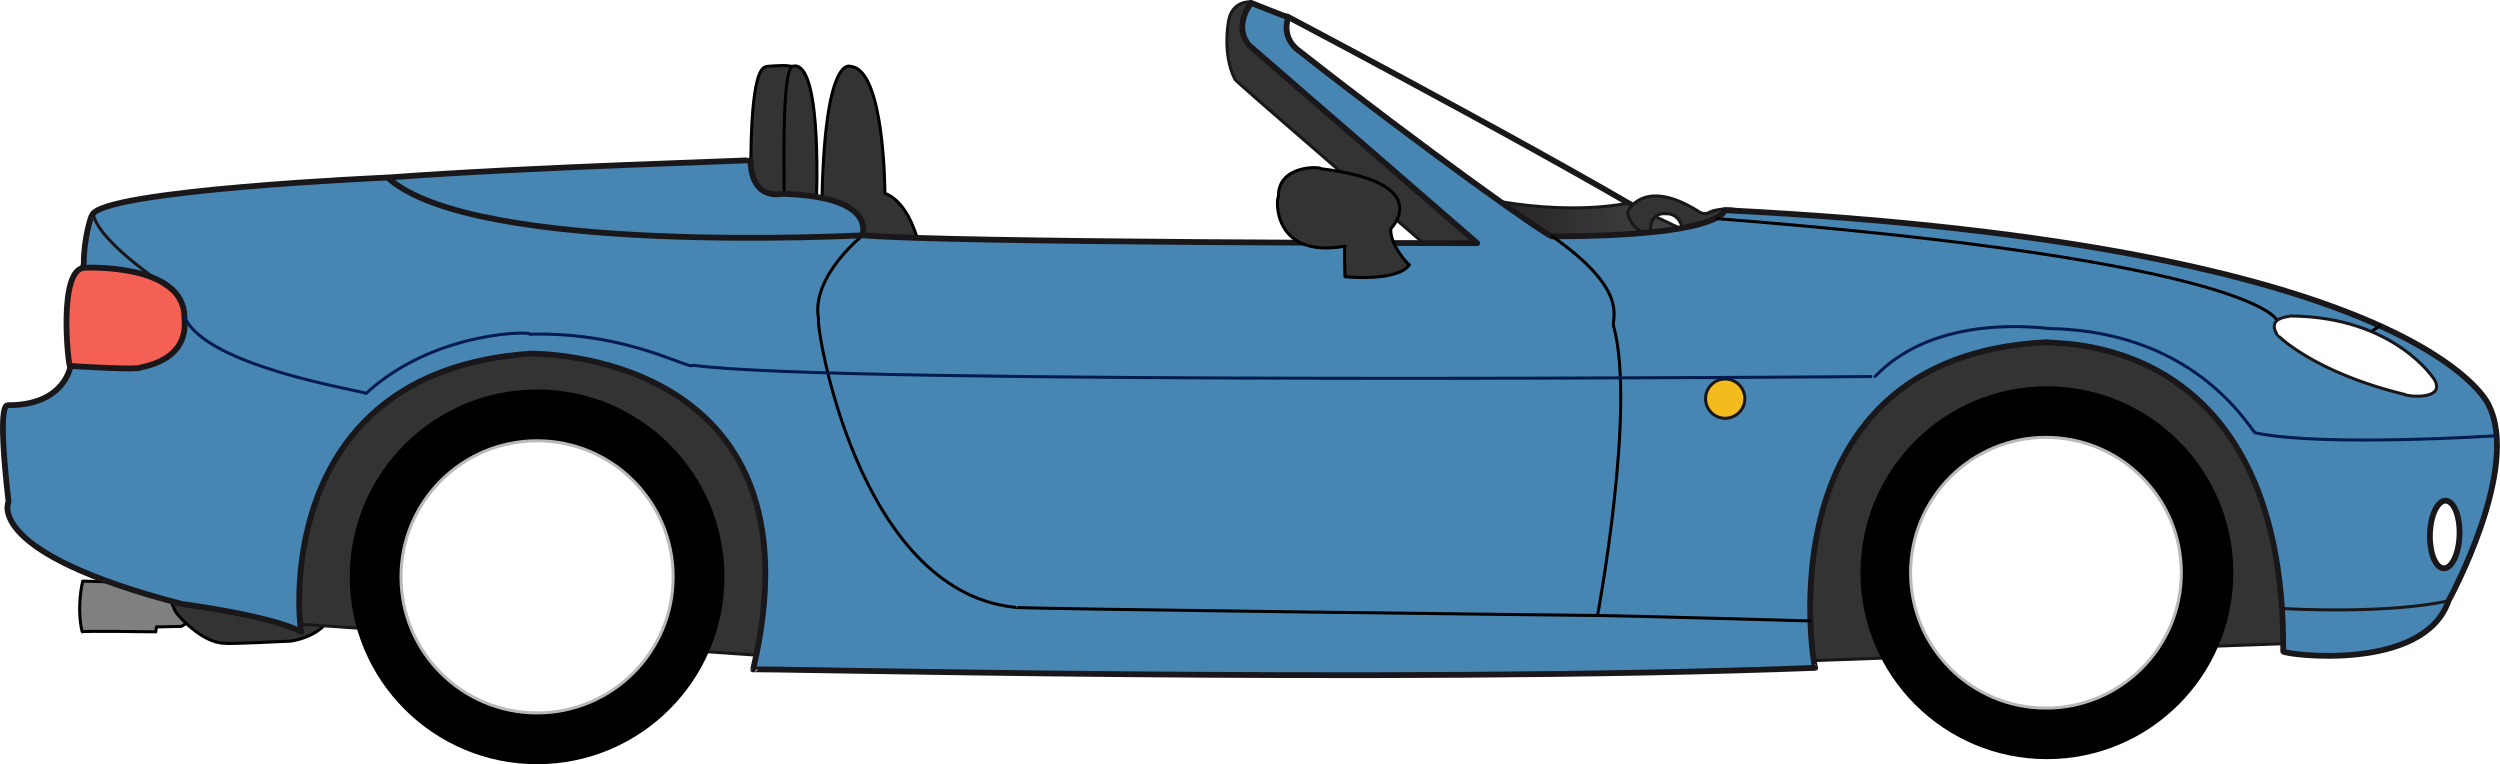 <?xml version="1.0" encoding="UTF-8" standalone="no"?>
<svg
   xmlns:dc="http://purl.org/dc/elements/1.1/"
   xmlns:cc="http://creativecommons.org/ns#"
   xmlns:rdf="http://www.w3.org/1999/02/22-rdf-syntax-ns#"
   xmlns:svg="http://www.w3.org/2000/svg"
   xmlns="http://www.w3.org/2000/svg"
   xmlns:sodipodi="http://sodipodi.sourceforge.net/DTD/sodipodi-0.dtd"
   xmlns:inkscape="http://www.inkscape.org/namespaces/inkscape"
   width="490.701"
   height="150"
   viewBox="0 0 490.701 150"
   version="1.1"
   xml:space="preserve"
   style="clip-rule:evenodd;fill-rule:evenodd;stroke-linecap:round;stroke-linejoin:round"
   id="svg168"
   sodipodi:docname="cabriolet.svg"
   inkscape:version="1.0 (4035a4fb49, 2020-05-01)"><sodipodi:namedview
     fit-margin-bottom="0"
     fit-margin-right="0"
     fit-margin-left="0"
     fit-margin-top="0"
     inkscape:document-rotation="0"
     pagecolor="#ffffff"
     bordercolor="#666666"
     borderopacity="1"
     objecttolerance="10"
     gridtolerance="10"
     guidetolerance="10"
     inkscape:pageopacity="0"
     inkscape:pageshadow="2"
     inkscape:window-width="1920"
     inkscape:window-height="1017"
     id="namedview170"
     showgrid="false"
     inkscape:zoom="1.0213415"
     inkscape:cx="349.92603"
     inkscape:cy="58.610958"
     inkscape:window-x="-8"
     inkscape:window-y="-8"
     inkscape:window-maximized="1"
     inkscape:current-layer="svg168" /><g
     transform="matrix(5.986,0,0,5.986,-0.028,-0.251)"
     id="cat_cabriolet"><g
       id="g40"><path
         d="m 41.147,1.469 9.014,7.136 5.554,-0.482 C 53.194,6.379 42.22,0.584 42.22,0.584 42.138,0.569 42.062,0.562 41.992,0.562 c -0.8,0 -0.845,0.907 -0.845,0.907 z"
         style="fill:url(#_Linear1);fill-rule:nonzero"
         id="path2" /><path
         d="m 42.219,0.584 c 0,0 10.974,5.794 13.496,7.539 L 50.161,8.605 41.146,1.469 c 0,0 0.054,-1.073 1.073,-0.885 z"
         style="fill:#ffffff;stroke:#1a171b;stroke-width:0.19px"
         id="path4" /><path
         d="m 29.02,6.378 c 0,0 0,-4.077 -1.127,-4.158 0,0 -0.859,-0.455 -0.939,4.534 -0.027,0.027 0.054,1.825 0.054,1.825 l 3.273,0.242 c 0,0 -0.188,-2.012 -1.261,-2.443 z"
         style="fill:#333333;fill-rule:nonzero;stroke:#000000;stroke-width:0.1px"
         id="path6" /><path
         d="m 2.7,20.76 c -0.001,-0.036 2.414,0 2.414,0 L 5.132,20.599 5.955,20.581 7.69,19.49 3.987,19.133 2.718,19.096 c 0,0 -0.215,0.823 -0.018,1.664 z m 0,0 z"
         style="fill:url(#_Linear2);fill-rule:nonzero"
         id="path8" /><path
         d="M 3.987,19.133 2.718,19.096 c 0,0 -0.215,0.824 -0.019,1.664 -0.018,-0.036 2.415,0 2.415,0 L 5.132,20.599 5.955,20.581 7.69,19.49 Z"
         style="fill:#808080;stroke:#000000;stroke-width:0.1px"
         id="path10" /><path
         d="m 5.812,20.17 c 0,0 0.787,0.965 1.574,0.965 0,0.036 2.146,-0.071 2.146,-0.071 0,0 1.807,-0.215 1.324,-1.789 -0.006,0.017 -5.438,-0.25 -5.438,-0.25 0,0 0.197,0.912 0.394,1.145 z"
         style="fill:url(#_Linear3);fill-rule:nonzero"
         id="path12" /><path
         d="m 5.812,20.17 c 0,0 0.787,0.965 1.574,0.965 0,0.036 2.146,-0.071 2.146,-0.071 0,0 1.807,-0.215 1.324,-1.789 0.018,0.017 -5.438,-0.25 -5.438,-0.25 0,0 0.197,0.912 0.394,1.145 z"
         style="fill:#333333;stroke:#000000;stroke-width:0.1px"
         id="path14" /><path
         d="M 75.247,21.135 58.827,21.726 57.164,10.35 73.101,10.403 Z"
         style="fill:#333333;fill-rule:nonzero;stroke:#1a171b;stroke-width:0.1px"
         id="path16" /><path
         d="M 26.202,21.618 9.568,20.492 8.12,10.833 24.056,10.887 Z"
         style="fill:#333333;fill-rule:nonzero;stroke:#1a171b;stroke-width:0.1px"
         id="path18" /><path
         d="m 50.528,8.74 4.633,-1.18 c 0,0 -1.825,-0.877 -1.842,-0.841 -2.505,0.43 -5.081,-0.268 -5.081,-0.268 z"
         style="fill:url(#_Linear4);fill-rule:nonzero"
         id="path20" /><path
         d="m 48.239,6.451 c 0,0 2.575,0.698 5.08,0.268 0.017,-0.036 1.842,0.841 1.842,0.841 l -4.633,1.18 z"
         style="fill:none;stroke:#1a171b;stroke-width:0.1px"
         id="path22" /><path
         d="m 53.367,7.01 c 0.148,0.644 0.738,0.751 0.752,0.724 -0.054,-0.765 0.483,-0.684 0.496,-0.684 0.483,-0.027 0.563,0.51 0.563,0.51 0,0 0.966,0.295 1.034,0.295 0.066,0 1.274,-0.711 1.301,-0.725 C 56.829,6.701 56.077,6.983 56.091,6.983 55.944,7.089 55.807,7.041 55.726,6.993 55.673,6.963 55.643,6.932 55.648,6.942 55.073,6.588 54.63,6.468 54.295,6.468 53.59,6.468 53.359,7 53.367,7.01 Z"
         style="fill:url(#_Linear5);fill-rule:nonzero"
         id="path24" /><path
         d="m 55.179,7.559 c 0,0 -0.081,-0.536 -0.563,-0.509 -0.014,0 -0.551,-0.081 -0.497,0.684 -0.014,0.027 -0.604,-0.081 -0.751,-0.724 -0.014,-0.014 0.496,-1.168 2.28,-0.067 -0.013,-0.028 0.202,0.214 0.443,0.04 -0.014,0 0.738,-0.282 1.422,0.147 -0.027,0.014 -1.235,0.725 -1.301,0.725 -0.068,0 -1.033,-0.296 -1.033,-0.296 z"
         style="fill:#333333;stroke:#1a171b;stroke-width:0.1px"
         id="path26" /><path
         d="m 40.288,0.745 c 0,0 -0.214,1.073 0.215,1.905 0,0.053 6.707,5.822 6.707,5.822 L 49.437,8.257 42.247,2.032 41.012,0.101 c 0,0 -0.008,-0.001 -0.022,-0.001 -0.113,0 -0.611,0.035 -0.702,0.645 z"
         style="fill:url(#_Linear6);fill-rule:nonzero"
         id="path28" /><path
         d="m 41.013,0.101 c 0,0 -0.622,-0.045 -0.725,0.644 0,0 -0.215,1.073 0.215,1.905 0,0.053 6.707,5.822 6.707,5.822 l 2.227,-0.214 -7.19,-6.226 z"
         style="fill:#333333;stroke:#1a171b;stroke-width:0.1px"
         id="path30" /><path
         d="M 25.228,2.212 C 25.099,2.264 24.519,1.811 24.64,6.898 l 1.704,-0.036 c 0,0 0.651,-3.702 -0.282,-4.591 -0.067,-0.063 -0.22,-0.08 -0.382,-0.08 -0.171,0 -0.352,0.018 -0.452,0.021 z"
         style="fill:url(#_Linear7);fill-rule:nonzero"
         id="path32" /><path
         d="m 26.344,6.862 c 0,0 0.65,-3.702 -0.282,-4.591 C 25.925,2.141 25.423,2.207 25.228,2.212 25.099,2.264 24.519,1.811 24.64,6.898 Z"
         style="fill:#333333;stroke:#000000;stroke-width:0.1px"
         id="path34" /><path
         d="M 26.044,2.208 C 25.918,2.207 25.632,2.206 25.729,6.898 l 1.037,-0.036 c 0,0 0.229,-4.623 -0.688,-4.659 -0.009,0.005 -0.02,0.005 -0.034,0.005 z"
         style="fill:url(#_Linear8);fill-rule:nonzero"
         id="path36" /><path
         d="m 26.766,6.862 c 0,0 0.229,-4.622 -0.688,-4.659 -0.097,0.054 -0.456,-0.482 -0.349,4.695 z"
         style="fill:#333333;stroke:#000000;stroke-width:0.1px"
         id="path38" /></g><path
       d="m 40.958,1.522 7.486,6.494 c 0,0 -17.358,-0.009 -20.149,-0.259 -0.036,-0.036 0.501,-1.253 -2.611,-1.36 -0.072,0 -1.038,0.251 -1.074,-1.108 -0.035,0.035 -7.046,0.213 -11.84,0.571 0,0 -9.48,0.412 -9.748,1.244 -0.027,0 -0.269,0.751 -0.269,1.556 -0.027,0.053 -0.428,3.353 -0.428,3.353 0,0 -0.162,1.315 -2.04,1.315 -0.002,0.002 -0.007,0.002 -0.015,0.001 -0.073,-0.006 -0.352,-0.012 0.015,3.165 -0.027,0.027 -0.751,1.69 5.688,3.353 0,0 2.891,0.376 3.914,0.911 -0.085,-0.174 -1.033,-8.539 7.515,-9.12 0,0 9.767,-0.161 7.298,10.356 0,-0.019 2.608,0.036 6.604,0.092 7.265,0.1 19.116,0.2 28.221,-0.146 -0.054,0 -1.825,-10.249 7.62,-10.678 -0.054,0.107 7.78,-0.59 7.727,10.142 0.053,0.107 4.614,0.697 5.419,-1.663 0,0 2.397,-4.347 1.305,-6.44 0,0 -2.217,-5.223 -25.04,-6.368 0,0.072 -0.286,0.859 -5.653,0.859 -0.071,0.071 -4.292,-2.933 -8.298,-6.081 0,0 -0.6,-0.376 -0.358,-1.101 -0.027,0 -1.217,-0.473 -1.217,-0.473 0,0 -0.607,0.742 -0.072,1.385 z M 9.891,20.76 c -0.002,0 -0.003,-0.001 -0.004,-0.002 0.002,0.003 0.003,0.004 0.004,0.002 z"
       style="fill:#4786b3;fill-opacity:1;fill-rule:nonzero"
       id="path42" /><g
       id="g93"><clipPath
         id="_clip10"><rect
           x="0.003"
           y="0.04"
           width="81.975"
           height="25.06"
           id="rect44" /></clipPath><g
         clip-path="url(#_clip10)"
         id="g91"><path
           d="m 81.596,13.301 c 0,0 -2.217,-5.223 -25.04,-6.368 0,0.072 -0.286,0.859 -5.653,0.859 -0.07,0.072 -4.292,-2.933 -8.298,-6.081 0,0 -0.599,-0.376 -0.358,-1.1 -0.027,0 -1.216,-0.474 -1.216,-0.474 0,0 -0.608,0.742 -0.073,1.386 l 7.486,6.493 c 0,0 -17.359,-0.009 -20.149,-0.26 -0.035,-0.036 0.501,-1.252 -2.611,-1.359 -0.072,0 -1.038,0.251 -1.073,-1.109 -0.036,0.036 -7.047,0.214 -11.841,0.572 0,0 -9.48,0.411 -9.748,1.244 -0.027,0 -0.269,0.751 -0.269,1.556 -0.027,0.053 -0.429,3.353 -0.429,3.353 0,0 -0.161,1.315 -2.039,1.315 -0.027,0.026 -0.402,-0.322 0,3.166 -0.027,0.027 -0.751,1.69 5.688,3.353 0,0 2.898,0.376 3.918,0.913 -0.054,0.107 -1.181,-8.531 7.511,-9.122 0,0 9.766,-0.161 7.298,10.356 0,-0.053 20.713,0.483 34.825,-0.053 -0.054,0 -1.825,-10.249 7.619,-10.679 -0.053,0.107 7.781,-0.59 7.728,10.141 0.053,0.108 4.614,0.698 5.419,-1.662 0,0 2.397,-4.347 1.305,-6.44 z"
           style="fill:none;stroke:#1a171b;stroke-width:0.19px"
           id="path47" /><path
           d="m 11.472,18.957 c 0,-3.394 2.751,-6.144 6.144,-6.144 3.392,0 6.143,2.75 6.143,6.144 0,3.392 -2.751,6.143 -6.143,6.143 -3.393,0 -6.144,-2.751 -6.144,-6.143"
           style="fill-rule:nonzero"
           id="path49" /><path
           d="m 61.01,18.822 c 0,-3.376 2.737,-6.113 6.112,-6.113 3.376,0 6.113,2.737 6.113,6.113 0,3.376 -2.737,6.112 -6.113,6.112 -3.375,0 -6.112,-2.736 -6.112,-6.112"
           style="fill-rule:nonzero"
           id="path51" /><path
           d="m 13.154,18.957 c 0,2.464 1.997,4.461 4.462,4.461 2.463,0 4.461,-1.997 4.461,-4.461 0,-2.464 -1.998,-4.461 -4.461,-4.461 -2.465,0 -4.462,1.997 -4.462,4.461 z"
           style="fill:#ffffff;fill-rule:nonzero"
           id="path53" /><path
           d="m 13.154,18.957 c 0,-2.464 1.998,-4.462 4.462,-4.462 2.463,0 4.461,1.998 4.461,4.462 0,2.464 -1.998,4.461 -4.461,4.461 -2.464,0 -4.462,-1.997 -4.462,-4.461 z"
           style="fill:none;stroke:#b9b9b9;stroke-width:0.1px"
           id="path55" /><path
           d="m 62.653,18.822 c 0,2.451 1.988,4.438 4.439,4.438 2.451,0 4.438,-1.987 4.438,-4.438 0,-2.452 -1.987,-4.439 -4.438,-4.439 -2.451,0 -4.439,1.987 -4.439,4.439 z"
           style="fill:#ffffff;fill-rule:nonzero"
           id="path57" /><path
           d="m 62.653,18.822 c 0,-2.452 1.988,-4.439 4.439,-4.439 2.452,0 4.438,1.987 4.438,4.439 0,2.451 -1.986,4.438 -4.438,4.438 -2.451,0 -4.439,-1.987 -4.439,-4.438 z"
           style="fill:none;stroke:#b9b9b9;stroke-width:0.1px"
           id="path59" /><path
           d="m 57.218,13.114 c 0,-0.356 -0.289,-0.645 -0.645,-0.645 -0.355,0 -0.643,0.289 -0.643,0.645 0,0.355 0.288,0.643 0.643,0.643 0.356,0 0.645,-0.288 0.645,-0.643"
           style="fill:#f3bb1e;fill-rule:nonzero"
           id="path61" /><path
           d="m 57.218,13.114 c 0,-0.356 -0.289,-0.645 -0.645,-0.645 -0.355,0 -0.643,0.289 -0.643,0.645 0,0.355 0.288,0.643 0.643,0.643 0.356,0 0.645,-0.288 0.645,-0.643 z"
           style="fill:none;stroke:#1a171b;stroke-width:0.1px"
           id="path63" /><path
           d="m 2.78,8.821 c 0,0 3.247,-0.161 3.273,1.609 -0.026,0.081 0.296,1.315 -1.448,1.664 C 4.551,12.175 2.673,12.067 2.297,12.04 2.244,12.04 1.895,8.847 2.78,8.821 Z"
           style="fill:#f46154;fill-rule:nonzero;stroke:#1a171b;stroke-width:0.19px"
           id="path65" /><path
           d="m 41.925,6.504 c -0.033,-0.016 -0.088,0.409 0.094,0.834 0.217,0.504 0.768,1.009 2.088,0.776 -0.036,0.036 0,1.002 0,1.002 0,0 1.717,0.179 2.11,-0.394 -0.036,0 -0.643,-0.644 -0.608,-1.18 0,0 1.503,-1.502 -2.289,-1.967 0,-0.019 -0.09,-0.036 -0.223,-0.036 -0.401,0 -1.199,0.16 -1.172,0.965 z"
           style="fill:#333333;fill-rule:nonzero"
           id="path67" /><path
           d="m 45.609,7.542 c 0,0 1.503,-1.502 -2.289,-1.968 0,-0.071 -1.431,-0.143 -1.395,0.93 -0.072,-0.035 -0.251,2.039 2.182,1.61 -0.036,0.036 0,1.002 0,1.002 0,0 1.717,0.178 2.111,-0.394 -0.036,0 -0.644,-0.644 -0.609,-1.18 z"
           style="fill:none;stroke:#000000;stroke-width:0.1px"
           id="path69" /><path
           d="m 28.295,7.757 c 0,0 -1.717,1.359 -1.449,2.754 -0.107,0.107 1.234,8.907 6.44,9.444 0,0.054 19.102,0.269 19.102,0.269 0,0 1.275,-6.815 0.523,-9.499 -0.053,-0.281 0.515,-1.162 -2.007,-2.933"
           style="fill:none;stroke:#000000;stroke-width:0.1px"
           id="path71" /><path
           d="m 28.295,7.757 c 0,0 -12.748,0.688 -15.574,-1.888"
           style="fill:none;stroke:#1a171b;stroke-width:0.19px"
           id="path73" /><path
           d="m 59.346,20.402 c 0,0 -5.67,-0.161 -6.958,-0.179"
           style="fill:none;stroke:#000000;stroke-width:0.1px"
           id="path75" /><path
           d="m 80.652,17.583 c -0.018,0.613 -0.25,1.102 -0.518,1.094 -0.268,-0.008 -0.47,-0.512 -0.452,-1.124 0.018,-0.612 0.251,-1.103 0.519,-1.094 0.268,0.008 0.47,0.511 0.451,1.124"
           style="fill:#e6e6e6;fill-rule:nonzero"
           id="path77" /><path
           d="m 80.652,17.583 c -0.018,0.613 -0.25,1.102 -0.518,1.094 -0.268,-0.008 -0.47,-0.512 -0.452,-1.124 0.018,-0.612 0.251,-1.103 0.519,-1.094 0.268,0.008 0.47,0.511 0.451,1.124 z"
           style="fill:#ffffff;stroke:#1a171b;stroke-width:0.19px"
           id="path79" /><path
           d="m 5.849,9.698 c 0,0 -2.625,-1.66 -2.784,-2.641"
           style="fill:none;stroke:#1a171b;stroke-width:0.1px"
           id="path81" /><path
           d="m 80.291,19.741 c 0,0 -1.673,0.44 -5.464,0.255"
           style="fill:none;stroke:#1a171b;stroke-width:0.1px"
           id="path83" /><path
           d="m 81.832,14.331 c 0,0 -5.641,0.369 -7.861,-0.093 -0.093,0.093 -1.757,-3.329 -6.751,-3.422 -0.186,0 -3.7,-0.555 -5.734,1.572 0.092,0 -34.22,0.278 -38.752,-0.37 -0.092,0.186 -2.127,-1.109 -5.364,-1.017 0.277,-0.092 -3.052,-0.185 -5.364,1.942 C 11.914,12.851 6.76,12.079 6.054,10.43"
           style="fill:none;stroke:#001c4f;stroke-width:0.1px"
           id="path85" /><path
           d="m 78.04,10.724 -0.555,0.37 -2.821,-0.555 c 0,0 -0.693,-1.942 -18.358,-3.329"
           style="fill:none;stroke:#000000;stroke-width:0.1px"
           id="path87" /><path
           d="m 79.835,12.496 c 0,0 -1.288,-2.066 -4.722,-2.093 -0.027,0.027 -0.778,0.027 -0.456,0.591 0,0.027 1.207,1.261 4.212,1.985 0,0.054 1.342,0.215 0.966,-0.483 z"
           style="fill:#ffffff;fill-rule:nonzero;stroke:#1a171b;stroke-width:0.1px"
           id="path89" /></g></g></g><defs
     id="defs166"><linearGradient
       id="_Linear1"
       x1="0"
       y1="0"
       x2="1"
       y2="0"
       gradientUnits="userSpaceOnUse"
       gradientTransform="matrix(0,8.044,8.044,0,48.431,0.562)"><stop
         offset="0%"
         style="stop-color:#f2f3ff;stop-opacity:1"
         id="stop96" /><stop
         offset="100%"
         style="stop-color:#edf4ff;stop-opacity:1"
         id="stop98" /></linearGradient><linearGradient
       id="_Linear2"
       x1="0"
       y1="0"
       x2="1"
       y2="0"
       gradientUnits="userSpaceOnUse"
       gradientTransform="matrix(0,1.664,1.664,0,5.153,19.096)"><stop
         offset="0%"
         style="stop-color:#999b9e;stop-opacity:1"
         id="stop101" /><stop
         offset="100%"
         style="stop-color:#616264;stop-opacity:1"
         id="stop103" /></linearGradient><linearGradient
       id="_Linear3"
       x1="0"
       y1="0"
       x2="1"
       y2="0"
       gradientUnits="userSpaceOnUse"
       gradientTransform="matrix(0,2.117,2.117,0,8.178,19.025)"><stop
         offset="0%"
         style="stop-color:#231f20;stop-opacity:1"
         id="stop106" /><stop
         offset="100%"
         style="stop-color:#595a5c;stop-opacity:1"
         id="stop108" /></linearGradient><linearGradient
       id="_Linear4"
       x1="0"
       y1="0"
       x2="1"
       y2="0"
       gradientUnits="userSpaceOnUse"
       gradientTransform="matrix(6.922,0,0,-6.922,48.239,7.596)"><stop
         offset="0%"
         style="stop-color:#231f20;stop-opacity:1"
         id="stop111" /><stop
         offset="100%"
         style="stop-color:#434345;stop-opacity:1"
         id="stop113" /></linearGradient><linearGradient
       id="_Linear5"
       x1="0"
       y1="0"
       x2="1"
       y2="0"
       gradientUnits="userSpaceOnUse"
       gradientTransform="matrix(4.145,0,0,-4.145,53.367,7.161)"><stop
         offset="0%"
         style="stop-color:#231f20;stop-opacity:1"
         id="stop116" /><stop
         offset="100%"
         style="stop-color:#434345;stop-opacity:1"
         id="stop118" /></linearGradient><linearGradient
       id="_Linear6"
       x1="0"
       y1="0"
       x2="1"
       y2="0"
       gradientUnits="userSpaceOnUse"
       gradientTransform="matrix(0,8.372,8.372,0,44.836,0.1)"><stop
         offset="0%"
         style="stop-color:#231f20;stop-opacity:1"
         id="stop121" /><stop
         offset="100%"
         style="stop-color:#292728;stop-opacity:1"
         id="stop123" /></linearGradient><linearGradient
       id="_Linear7"
       x1="0"
       y1="0"
       x2="1"
       y2="0"
       gradientUnits="userSpaceOnUse"
       gradientTransform="matrix(-1.941,0,0,1.941,26.565,4.544)"><stop
         offset="0%"
         style="stop-color:#231f20;stop-opacity:1"
         id="stop126" /><stop
         offset="100%"
         style="stop-color:#595a5c;stop-opacity:1"
         id="stop128" /></linearGradient><linearGradient
       id="_Linear8"
       x1="0"
       y1="0"
       x2="1"
       y2="0"
       gradientUnits="userSpaceOnUse"
       gradientTransform="matrix(-1.082,0,0,1.082,26.791,4.551)"><stop
         offset="0%"
         style="stop-color:#231f20;stop-opacity:1"
         id="stop131" /><stop
         offset="100%"
         style="stop-color:#595a5c;stop-opacity:1"
         id="stop133" /></linearGradient></defs></svg>
